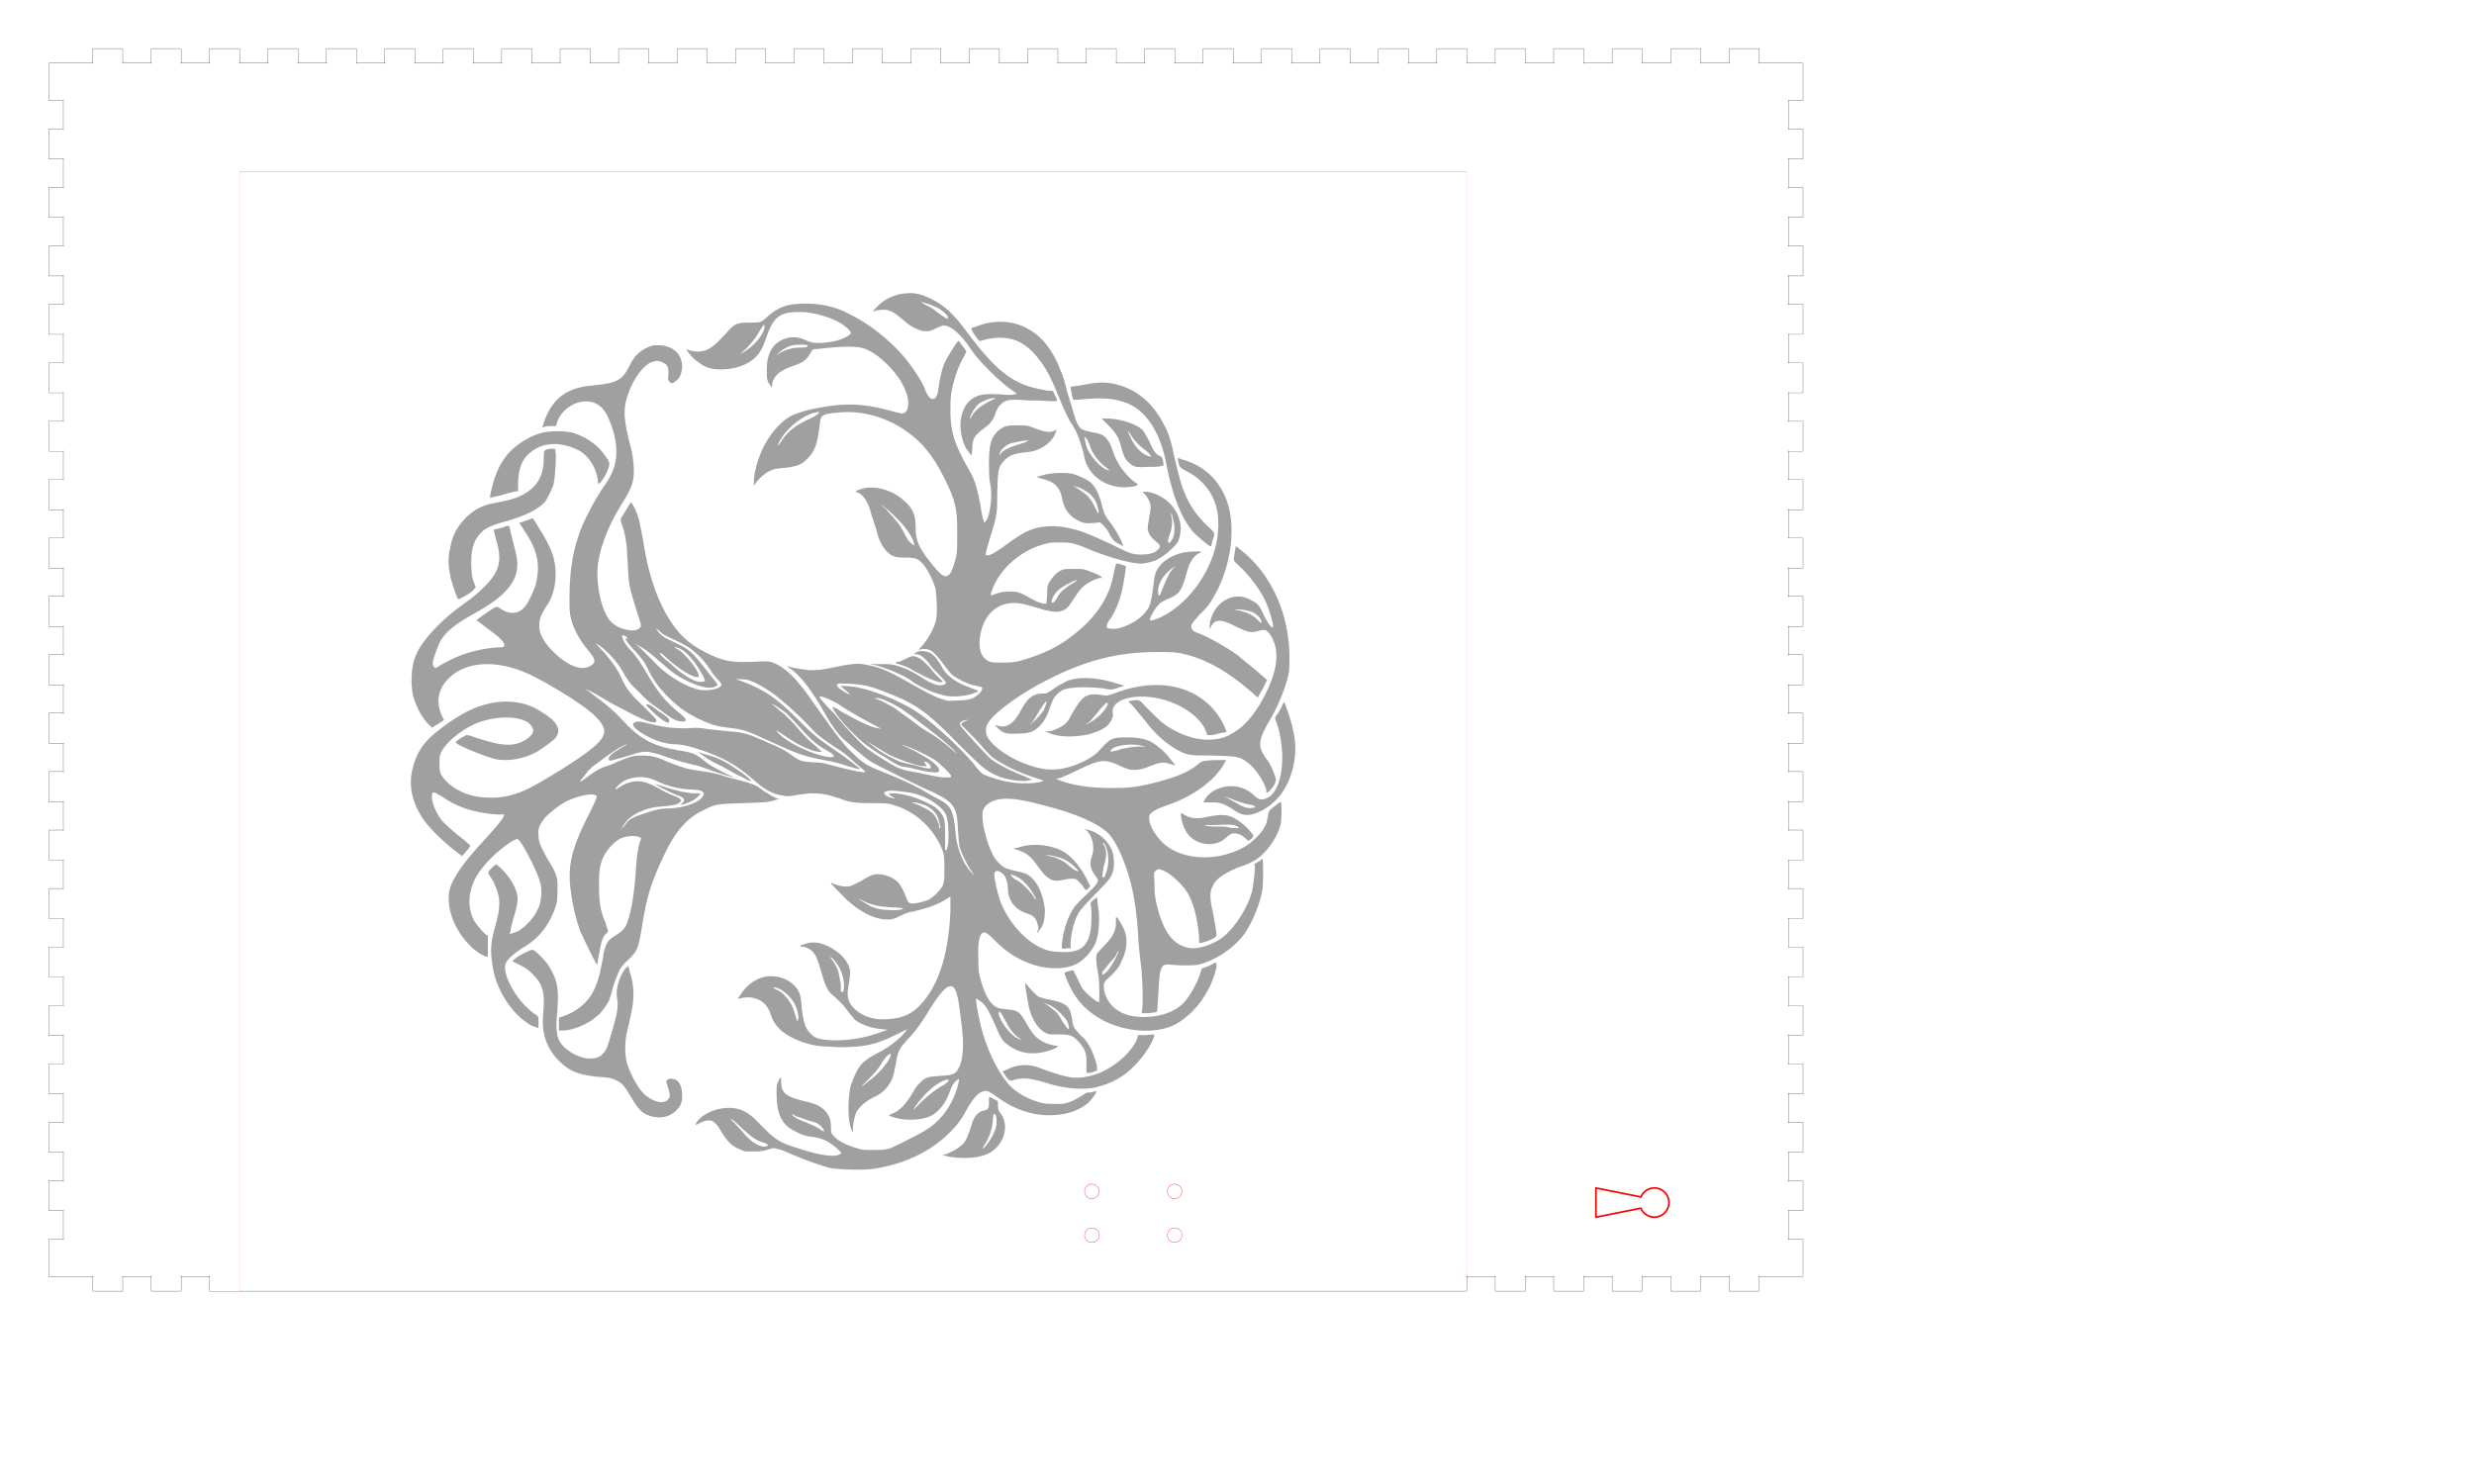 <?xml version="1.0" encoding="UTF-8" standalone="no"?>
<!DOCTYPE svg PUBLIC "-//W3C//DTD SVG 1.1//EN" "http://www.w3.org/Graphics/SVG/1.1/DTD/svg11.dtd">
<svg width="100%" height="100%" viewBox="0 0 6000 3600" version="1.1" xmlns="http://www.w3.org/2000/svg" xmlns:xlink="http://www.w3.org/1999/xlink" xml:space="preserve" xmlns:serif="http://www.serif.com/" style="fill-rule:evenodd;clip-rule:evenodd;stroke-miterlimit:10;">
    <g transform="matrix(2.55134e-16,-4.167,4.167,2.55134e-16,-32.377,4460.43)">
        <path d="M327.543,1057.16L348.805,1057.16M348.805,1057.16C348.961,1057.16 349.09,1057.04 349.09,1056.88M349.09,1056.88L349.09,1048.37C349.09,1048.53 348.965,1048.66 348.805,1048.66M348.805,1048.66L365.813,1048.66C365.656,1048.66 365.527,1048.53 365.527,1048.37M365.527,1048.37L365.527,1056.88C365.527,1057.03 365.652,1057.16 365.813,1057.16M365.813,1057.16L382.82,1057.16M382.82,1057.16C382.977,1057.16 383.105,1057.04 383.105,1056.88M383.105,1056.88L383.105,1048.37C383.105,1048.53 382.98,1048.66 382.82,1048.66M382.82,1048.66L399.828,1048.66C399.672,1048.66 399.543,1048.53 399.543,1048.37M399.543,1048.37L399.543,1056.88C399.543,1057.03 399.668,1057.16 399.828,1057.16M399.828,1057.16L416.836,1057.16M416.836,1057.16C416.992,1057.16 417.121,1057.04 417.121,1056.88M417.121,1056.88L417.121,1048.37C417.121,1048.53 416.996,1048.66 416.836,1048.66M416.836,1048.66L433.844,1048.66C433.688,1048.66 433.559,1048.53 433.559,1048.37M433.559,1048.37L433.559,1056.88C433.559,1057.03 433.684,1057.16 433.844,1057.16M433.844,1057.16L450.852,1057.16M450.852,1057.16C451.008,1057.16 451.137,1057.04 451.137,1056.88M451.137,1056.88L451.137,1048.37C451.137,1048.53 451.012,1048.66 450.852,1048.66M450.852,1048.66L467.859,1048.66C467.703,1048.66 467.574,1048.53 467.574,1048.37M467.574,1048.37L467.574,1056.88C467.574,1057.03 467.699,1057.16 467.859,1057.16M467.859,1057.16L484.867,1057.16M484.867,1057.16C485.023,1057.16 485.152,1057.04 485.152,1056.88M485.152,1056.88L485.152,1048.37C485.152,1048.53 485.027,1048.66 484.867,1048.66M484.867,1048.66L501.875,1048.66C501.719,1048.66 501.59,1048.53 501.59,1048.37M501.59,1048.37L501.59,1056.88C501.59,1057.03 501.715,1057.16 501.875,1057.16M501.875,1057.16L518.883,1057.16M518.883,1057.16C519.039,1057.16 519.168,1057.04 519.168,1056.88M519.168,1056.88L519.168,1048.37C519.168,1048.53 519.043,1048.66 518.883,1048.66M518.883,1048.66L535.891,1048.66C535.734,1048.66 535.605,1048.53 535.605,1048.37M535.605,1048.37L535.605,1056.88C535.605,1057.03 535.73,1057.16 535.891,1057.16M535.891,1057.16L552.898,1057.16M552.898,1057.16C553.055,1057.16 553.184,1057.04 553.184,1056.88M553.184,1056.88L553.184,1048.37C553.184,1048.53 553.059,1048.66 552.898,1048.66M552.898,1048.66L569.906,1048.66C569.75,1048.66 569.621,1048.53 569.621,1048.37M569.621,1048.37L569.621,1056.88C569.621,1057.03 569.746,1057.16 569.906,1057.16M569.906,1057.16L586.914,1057.16M586.914,1057.16C587.07,1057.16 587.199,1057.04 587.199,1056.88M587.199,1056.88L587.199,1048.37C587.199,1048.53 587.074,1048.66 586.914,1048.66M586.914,1048.66L603.922,1048.66C603.766,1048.66 603.637,1048.53 603.637,1048.37M603.637,1048.37L603.637,1056.88C603.637,1057.03 603.762,1057.16 603.922,1057.16M603.922,1057.16L620.93,1057.16M620.93,1057.16C621.086,1057.16 621.215,1057.04 621.215,1056.88M621.215,1056.88L621.215,1048.37C621.215,1048.53 621.09,1048.66 620.93,1048.66M620.93,1048.66L637.938,1048.66C637.781,1048.66 637.652,1048.53 637.652,1048.37M637.652,1048.37L637.652,1056.88C637.652,1057.03 637.777,1057.16 637.938,1057.16M637.938,1057.16L654.945,1057.16M654.945,1057.16C655.102,1057.16 655.23,1057.04 655.23,1056.88M655.23,1056.88L655.23,1048.37C655.23,1048.53 655.105,1048.66 654.945,1048.66M654.945,1048.66L671.953,1048.66C671.797,1048.66 671.668,1048.53 671.668,1048.37M671.668,1048.37L671.668,1056.88C671.668,1057.03 671.793,1057.16 671.953,1057.16M671.953,1057.16L688.961,1057.16M688.961,1057.16C689.117,1057.16 689.246,1057.04 689.246,1056.88M689.246,1056.88L689.246,1048.37C689.246,1048.53 689.121,1048.66 688.961,1048.66M688.961,1048.66L705.969,1048.66C705.813,1048.66 705.684,1048.53 705.684,1048.37M705.684,1048.37L705.684,1056.88C705.684,1057.03 705.809,1057.16 705.969,1057.16M705.969,1057.16L722.977,1057.16M722.977,1057.16C723.133,1057.16 723.262,1057.04 723.262,1056.88M723.262,1056.88L723.262,1048.37C723.262,1048.53 723.137,1048.66 722.977,1048.66M722.977,1048.66L739.984,1048.66C739.828,1048.66 739.699,1048.53 739.699,1048.37M739.699,1048.37L739.699,1056.88C739.699,1057.03 739.824,1057.16 739.984,1057.16M739.984,1057.16L756.992,1057.16M756.992,1057.16C757.148,1057.16 757.277,1057.04 757.277,1056.88M757.277,1056.88L757.277,1048.37C757.277,1048.53 757.152,1048.66 756.992,1048.66M756.992,1048.66L774,1048.66C773.844,1048.66 773.715,1048.53 773.715,1048.37M773.715,1048.37L773.715,1056.88C773.715,1057.03 773.84,1057.16 774,1057.16M774,1057.16L791.008,1057.16M791.008,1057.16C791.164,1057.16 791.293,1057.04 791.293,1056.88M791.293,1056.88L791.293,1048.37C791.293,1048.53 791.168,1048.66 791.008,1048.66M791.008,1048.66L808.016,1048.66C807.859,1048.66 807.73,1048.53 807.73,1048.37M807.73,1048.37L807.73,1056.88C807.73,1057.03 807.855,1057.16 808.016,1057.16M808.016,1057.16L825.023,1057.16M825.023,1057.16C825.18,1057.16 825.309,1057.04 825.309,1056.88M825.309,1056.88L825.309,1048.37C825.309,1048.53 825.184,1048.66 825.023,1048.66M825.023,1048.66L842.031,1048.66C841.875,1048.66 841.746,1048.53 841.746,1048.37M841.746,1048.37L841.746,1056.88C841.746,1057.03 841.871,1057.16 842.031,1057.16M842.031,1057.16L859.039,1057.16M859.039,1057.16C859.195,1057.16 859.324,1057.04 859.324,1056.88M859.324,1056.88L859.324,1048.37C859.324,1048.53 859.199,1048.66 859.039,1048.66M859.039,1048.66L876.047,1048.66C875.891,1048.66 875.762,1048.53 875.762,1048.37M875.762,1048.37L875.762,1056.88C875.762,1057.03 875.887,1057.16 876.047,1057.16M876.047,1057.16L893.055,1057.16M893.055,1057.16C893.211,1057.16 893.34,1057.04 893.34,1056.88M893.34,1056.88L893.34,1048.37C893.34,1048.53 893.215,1048.66 893.055,1048.66M893.055,1048.66L910.063,1048.66C909.906,1048.66 909.777,1048.53 909.777,1048.37M909.777,1048.37L909.777,1056.88C909.777,1057.03 909.902,1057.16 910.063,1057.16M910.063,1057.16L927.07,1057.16M927.07,1057.16C927.227,1057.16 927.355,1057.04 927.355,1056.88M927.355,1056.88L927.355,1048.37C927.355,1048.53 927.23,1048.66 927.07,1048.66M927.07,1048.66L944.078,1048.66C943.922,1048.66 943.793,1048.53 943.793,1048.37M943.793,1048.37L943.793,1056.88C943.793,1057.03 943.918,1057.16 944.078,1057.16M944.078,1057.16L961.086,1057.16M961.086,1057.16C961.242,1057.16 961.371,1057.04 961.371,1056.88M961.371,1056.88L961.371,1048.37C961.371,1048.53 961.246,1048.66 961.086,1048.66M961.086,1048.66L978.094,1048.66C977.938,1048.66 977.809,1048.53 977.809,1048.37M977.809,1048.37L977.809,1056.88C977.809,1057.03 977.934,1057.16 978.094,1057.16M978.094,1057.16L995.102,1057.16M995.102,1057.16C995.258,1057.16 995.387,1057.04 995.387,1056.88M995.387,1056.88L995.387,1048.37C995.387,1048.53 995.262,1048.66 995.102,1048.66M995.102,1048.66L1012.11,1048.66C1011.95,1048.66 1011.82,1048.53 1011.82,1048.37M1011.82,1048.37L1011.82,1056.88C1011.82,1057.03 1011.95,1057.16 1012.11,1057.16M1012.11,1057.16L1033.37,1057.16M1033.37,1057.16C1033.53,1057.16 1033.66,1057.04 1033.66,1056.88M1033.66,1056.88L1033.66,1048.37M1033.66,1048.37L1033.66,1031.36M1033.66,1031.36C1033.66,1031.52 1033.53,1031.65 1033.37,1031.65M1033.37,1031.65L1041.88,1031.65C1042.03,1031.65 1042.16,1031.52 1042.16,1031.36M1042.16,1031.36L1042.16,1014.36C1042.16,1014.2 1042.04,1014.07 1041.88,1014.07M1041.88,1014.07L1033.37,1014.07C1033.53,1014.07 1033.66,1014.2 1033.66,1014.36M1033.66,1014.36L1033.66,997.347M1033.66,997.347C1033.66,997.504 1033.53,997.632 1033.37,997.632M1033.37,997.632L1041.88,997.632C1042.03,997.632 1042.16,997.507 1042.16,997.347M1042.16,997.347L1042.16,980.339C1042.16,980.183 1042.04,980.054 1041.88,980.054M1041.88,980.054L1033.37,980.054C1033.53,980.054 1033.66,980.179 1033.66,980.339M1033.66,980.339L1033.66,963.332M1033.66,963.332C1033.66,963.488 1033.53,963.617 1033.37,963.617M1033.37,963.617L1041.88,963.617C1042.03,963.617 1042.16,963.492 1042.16,963.332M1042.16,963.332L1042.16,946.324C1042.16,946.168 1042.04,946.039 1041.88,946.039M1041.88,946.039L1033.37,946.039C1033.53,946.039 1033.66,946.164 1033.66,946.324M1033.66,946.324L1033.66,929.316M1033.66,929.316C1033.66,929.472 1033.53,929.601 1033.37,929.601M1033.37,929.601L1041.88,929.601C1042.03,929.601 1042.16,929.476 1042.16,929.316M1042.16,929.316L1042.16,912.308C1042.16,912.152 1042.04,912.023 1041.88,912.023M1041.88,912.023L1033.37,912.023C1033.53,912.023 1033.66,912.148 1033.66,912.308M1033.66,912.308L1033.66,895.3M1033.66,895.3C1033.66,895.457 1033.53,895.586 1033.37,895.586M1033.37,895.586L1041.88,895.586C1042.03,895.586 1042.16,895.461 1042.16,895.3M1042.16,895.3L1042.16,878.293C1042.16,878.136 1042.04,878.007 1041.88,878.007M1041.88,878.007L1033.37,878.007C1033.53,878.007 1033.66,878.132 1033.66,878.293M1033.66,878.293L1033.66,861.285M1033.66,861.285C1033.66,861.441 1033.53,861.57 1033.37,861.57M1033.37,861.57L1041.88,861.57C1042.03,861.57 1042.16,861.445 1042.16,861.285M1042.16,861.285L1042.16,844.277C1042.16,844.121 1042.04,843.992 1041.88,843.992M1041.88,843.992L1033.37,843.992C1033.53,843.992 1033.66,844.117 1033.66,844.277M1033.66,844.277L1033.66,827.269M1033.66,827.269C1033.66,827.425 1033.53,827.554 1033.37,827.554M1033.37,827.554L1041.88,827.554C1042.03,827.554 1042.16,827.429 1042.16,827.269M1042.16,827.269L1042.16,810.261C1042.16,810.105 1042.04,809.976 1041.88,809.976M1041.88,809.976L1033.37,809.976C1033.53,809.976 1033.66,810.101 1033.66,810.261M1033.66,810.261L1033.66,793.254M1033.66,793.254C1033.66,793.41 1033.53,793.539 1033.37,793.539M1033.37,793.539L1041.88,793.539C1042.03,793.539 1042.16,793.414 1042.16,793.254M1042.16,793.254L1042.16,776.246C1042.16,776.089 1042.04,775.961 1041.88,775.961M1041.88,775.961L1033.37,775.961C1033.53,775.961 1033.66,776.086 1033.66,776.246M1033.66,776.246L1033.66,759.238M1033.66,759.238C1033.66,759.394 1033.53,759.523 1033.37,759.523M1033.37,759.523L1041.88,759.523C1042.03,759.523 1042.16,759.398 1042.16,759.238M1042.16,759.238L1042.16,742.23C1042.16,742.074 1042.04,741.945 1041.88,741.945M1041.88,741.945L1033.37,741.945C1033.53,741.945 1033.66,742.07 1033.66,742.23M1033.66,742.23L1033.66,725.222M1033.66,725.222C1033.66,725.379 1033.53,725.507 1033.37,725.507M1033.37,725.507L1041.88,725.507C1042.03,725.507 1042.16,725.382 1042.16,725.222M1042.16,725.222L1042.16,708.214C1042.16,708.058 1042.04,707.929 1041.88,707.929M1041.88,707.929L1033.37,707.929C1033.53,707.929 1033.66,708.054 1033.66,708.214M1033.66,708.214L1033.66,691.207M1033.66,691.207C1033.66,691.363 1033.53,691.492 1033.37,691.492M1033.37,691.492L1041.88,691.492C1042.03,691.492 1042.16,691.367 1042.16,691.207M1042.16,691.207L1042.16,674.199C1042.16,674.043 1042.04,673.914 1041.88,673.914M1041.88,673.914L1033.37,673.914C1033.53,673.914 1033.66,674.039 1033.66,674.199M1033.66,674.199L1033.66,657.191M1033.66,657.191C1033.66,657.347 1033.53,657.476 1033.37,657.476M1033.37,657.476L1041.88,657.476C1042.03,657.476 1042.16,657.351 1042.16,657.191M1042.16,657.191L1042.16,640.183C1042.16,640.027 1042.04,639.898 1041.88,639.898M1041.88,639.898L1033.37,639.898C1033.53,639.898 1033.66,640.023 1033.66,640.183M1033.66,640.183L1033.66,623.175M1033.66,623.175C1033.66,623.332 1033.53,623.461 1033.37,623.461M1033.37,623.461L1041.88,623.461C1042.03,623.461 1042.16,623.336 1042.16,623.175M1042.16,623.175L1042.16,606.168C1042.16,606.011 1042.04,605.882 1041.88,605.882M1041.88,605.882L1033.37,605.882C1033.53,605.882 1033.66,606.007 1033.66,606.168M1033.66,606.168L1033.66,589.16M1033.66,589.16C1033.66,589.316 1033.53,589.445 1033.37,589.445M1033.37,589.445L1041.88,589.445C1042.03,589.445 1042.16,589.32 1042.16,589.16M1042.16,589.16L1042.16,572.152C1042.16,571.996 1042.04,571.867 1041.88,571.867M1041.88,571.867L1033.37,571.867C1033.53,571.867 1033.66,571.992 1033.66,572.152M1033.66,572.152L1033.66,555.144M1033.66,555.144C1033.66,555.3 1033.53,555.429 1033.37,555.429M1033.37,555.429L1041.88,555.429C1042.03,555.429 1042.16,555.304 1042.16,555.144M1042.16,555.144L1042.16,538.136C1042.16,537.98 1042.04,537.851 1041.88,537.851M1041.88,537.851L1033.37,537.851C1033.53,537.851 1033.66,537.976 1033.66,538.136M1033.66,538.136L1033.66,521.129M1033.66,521.129C1033.66,521.285 1033.53,521.414 1033.37,521.414M1033.37,521.414L1041.88,521.414C1042.03,521.414 1042.16,521.289 1042.16,521.129M1042.16,521.129L1042.16,504.121C1042.16,503.964 1042.04,503.836 1041.88,503.836M1041.88,503.836L1033.37,503.836C1033.53,503.836 1033.66,503.961 1033.66,504.121M1033.66,504.121L1033.66,487.113M1033.66,487.113C1033.66,487.269 1033.53,487.398 1033.37,487.398M1033.37,487.398L1041.88,487.398C1042.03,487.398 1042.16,487.273 1042.16,487.113M1042.16,487.113L1042.16,470.105C1042.16,469.949 1042.04,469.82 1041.88,469.82M1041.88,469.82L1033.37,469.82C1033.53,469.82 1033.66,469.945 1033.66,470.105M1033.66,470.105L1033.66,453.097M1033.66,453.097C1033.66,453.254 1033.53,453.382 1033.37,453.382M1033.37,453.382L1041.88,453.382C1042.03,453.382 1042.16,453.257 1042.16,453.097M1042.16,453.097L1042.16,436.089C1042.16,435.933 1042.04,435.804 1041.88,435.804M1041.88,435.804L1033.37,435.804C1033.53,435.804 1033.66,435.929 1033.66,436.089M1033.66,436.089L1033.66,419.082M1033.66,419.082C1033.66,419.238 1033.53,419.367 1033.37,419.367M1033.37,419.367L1041.88,419.367C1042.03,419.367 1042.16,419.242 1042.16,419.082M1042.16,419.082L1042.16,402.074C1042.16,401.918 1042.04,401.789 1041.88,401.789M1041.88,401.789L1033.37,401.789C1033.53,401.789 1033.66,401.914 1033.66,402.074M1033.66,402.074L1033.66,385.066M1033.66,385.066C1033.66,385.222 1033.53,385.351 1033.37,385.351M1033.37,385.351L1041.88,385.351C1042.03,385.351 1042.16,385.226 1042.16,385.066M1042.16,385.066L1042.16,368.058C1042.16,367.902 1042.04,367.773 1041.88,367.773M1041.88,367.773L1033.37,367.773C1033.53,367.773 1033.66,367.898 1033.66,368.058M1033.66,368.058L1033.66,351.05M1033.66,351.05C1033.66,351.207 1033.53,351.336 1033.37,351.336M1033.37,351.336L1041.88,351.336C1042.03,351.336 1042.16,351.211 1042.16,351.05M1042.16,351.05L1042.16,334.043C1042.16,333.886 1042.04,333.757 1041.88,333.757M1041.88,333.757L1033.37,333.757C1033.53,333.757 1033.66,333.882 1033.66,334.043M1033.66,334.043L1033.66,317.035M1033.66,317.035C1033.66,317.191 1033.53,317.32 1033.37,317.32M1033.37,317.32L1041.88,317.32C1042.03,317.32 1042.16,317.195 1042.16,317.035M1042.16,317.035L1042.16,300.027C1042.16,299.871 1042.04,299.742 1041.88,299.742M1041.88,299.742L1033.37,299.742C1033.53,299.742 1033.66,299.867 1033.66,300.027M1033.66,300.027L1033.66,283.019M1033.66,283.019C1033.66,283.175 1033.53,283.304 1033.37,283.304M1033.37,283.304L1041.88,283.304C1042.03,283.304 1042.16,283.179 1042.16,283.019M1042.16,283.019L1042.16,266.011C1042.16,265.855 1042.04,265.726 1041.88,265.726M1041.88,265.726L1033.37,265.726C1033.53,265.726 1033.66,265.851 1033.66,266.011M1033.66,266.011L1033.66,249.004M1033.66,249.004C1033.66,249.16 1033.53,249.289 1033.37,249.289M1033.37,249.289L1041.88,249.289C1042.03,249.289 1042.16,249.164 1042.16,249.004M1042.16,249.004L1042.16,231.996C1042.16,231.839 1042.04,231.711 1041.88,231.711M1041.88,231.711L1033.37,231.711C1033.53,231.711 1033.66,231.836 1033.66,231.996M1033.66,231.996L1033.66,214.988M1033.66,214.988C1033.66,215.144 1033.53,215.273 1033.37,215.273M1033.37,215.273L1041.88,215.273C1042.03,215.273 1042.16,215.148 1042.16,214.988M1042.16,214.988L1042.16,197.98C1042.16,197.824 1042.04,197.695 1041.88,197.695M1041.88,197.695L1033.37,197.695C1033.53,197.695 1033.66,197.82 1033.66,197.98M1033.66,197.98L1033.66,180.972M1033.66,180.972C1033.66,181.129 1033.53,181.257 1033.37,181.257M1033.37,181.257L1041.88,181.257C1042.03,181.257 1042.16,181.132 1042.16,180.972M1042.16,180.972L1042.16,163.964C1042.16,163.808 1042.04,163.679 1041.88,163.679M1041.88,163.679L1033.37,163.679C1033.53,163.679 1033.66,163.804 1033.66,163.964M1033.66,163.964L1033.66,146.957M1033.66,146.957C1033.66,147.113 1033.53,147.242 1033.37,147.242M1033.37,147.242L1041.88,147.242C1042.03,147.242 1042.16,147.117 1042.16,146.957M1042.16,146.957L1042.16,129.949C1042.16,129.793 1042.04,129.664 1041.88,129.664M1041.88,129.664L1033.37,129.664C1033.53,129.664 1033.66,129.789 1033.66,129.949M1033.66,129.949L1033.66,112.941M1033.66,112.941C1033.66,113.097 1033.53,113.226 1033.37,113.226M1033.37,113.226L1041.88,113.226C1042.03,113.226 1042.16,113.101 1042.16,112.941M1042.16,112.941L1042.16,95.933C1042.16,95.777 1042.04,95.648 1041.88,95.648M1041.88,95.648L1033.37,95.648C1033.53,95.648 1033.66,95.773 1033.66,95.933M1033.66,95.933L1033.66,78.927M1033.66,78.927C1033.66,79.077 1033.53,79.207 1033.37,79.207M1033.37,79.207L1041.88,79.207C1042.03,79.207 1042.16,79.087 1042.16,78.927M1042.16,78.927L1042.16,61.917C1042.16,61.757 1042.04,61.637 1041.88,61.637M1041.88,61.637L1033.37,61.637C1033.53,61.637 1033.66,61.757 1033.66,61.917M1033.66,61.917L1033.66,44.907M1033.66,44.907L1033.66,36.407C1033.66,36.247 1033.53,36.117 1033.37,36.117M1033.37,36.117L1012.11,36.117M1012.11,36.117C1011.95,36.117 1011.82,36.247 1011.82,36.407M1011.82,36.407L1011.82,44.907C1011.82,44.757 1011.95,44.627 1012.11,44.627M1012.11,44.627L995.102,44.627C995.258,44.627 995.387,44.747 995.387,44.907M995.387,44.907L995.387,36.407C995.387,36.247 995.262,36.117 995.102,36.117M995.102,36.117L978.094,36.117M978.094,36.117C977.938,36.117 977.809,36.247 977.809,36.407M977.809,36.407L977.809,44.907C977.809,44.757 977.934,44.627 978.094,44.627M978.094,44.627L961.086,44.627C961.242,44.627 961.371,44.747 961.371,44.907M961.371,44.907L961.371,36.407C961.371,36.247 961.246,36.117 961.086,36.117M961.086,36.117L944.078,36.117M944.078,36.117C943.922,36.117 943.793,36.247 943.793,36.407M943.793,36.407L943.793,44.907C943.793,44.757 943.918,44.627 944.078,44.627M944.078,44.627L927.07,44.627C927.227,44.627 927.355,44.747 927.355,44.907M927.355,44.907L927.355,36.407C927.355,36.247 927.23,36.117 927.07,36.117M927.07,36.117L910.063,36.117M910.063,36.117C909.906,36.117 909.777,36.247 909.777,36.407M909.777,36.407L909.777,44.907C909.777,44.757 909.902,44.627 910.063,44.627M910.063,44.627L893.055,44.627C893.211,44.627 893.34,44.747 893.34,44.907M893.34,44.907L893.34,36.407C893.34,36.247 893.215,36.117 893.055,36.117M893.055,36.117L876.047,36.117M876.047,36.117C875.891,36.117 875.762,36.247 875.762,36.407M875.762,36.407L875.762,44.907C875.762,44.757 875.887,44.627 876.047,44.627M876.047,44.627L859.039,44.627C859.195,44.627 859.324,44.747 859.324,44.907M859.324,44.907L859.324,36.407C859.324,36.247 859.199,36.117 859.039,36.117M859.039,36.117L842.031,36.117M842.031,36.117C841.875,36.117 841.746,36.247 841.746,36.407M841.746,36.407L841.746,44.907C841.746,44.757 841.871,44.627 842.031,44.627M842.031,44.627L825.023,44.627C825.18,44.627 825.309,44.747 825.309,44.907M825.309,44.907L825.309,36.407C825.309,36.247 825.184,36.117 825.023,36.117M825.023,36.117L808.016,36.117M808.016,36.117C807.859,36.117 807.73,36.247 807.73,36.407M807.73,36.407L807.73,44.907C807.73,44.757 807.855,44.627 808.016,44.627M808.016,44.627L791.008,44.627C791.164,44.627 791.293,44.747 791.293,44.907M791.293,44.907L791.293,36.407C791.293,36.247 791.168,36.117 791.008,36.117M791.008,36.117L774,36.117M774,36.117C773.844,36.117 773.715,36.247 773.715,36.407M773.715,36.407L773.715,44.907C773.715,44.757 773.84,44.627 774,44.627M774,44.627L756.992,44.627C757.148,44.627 757.277,44.747 757.277,44.907M757.277,44.907L757.277,36.407C757.277,36.247 757.152,36.117 756.992,36.117M756.992,36.117L739.984,36.117M739.984,36.117C739.828,36.117 739.699,36.247 739.699,36.407M739.699,36.407L739.699,44.907C739.699,44.757 739.824,44.627 739.984,44.627M739.984,44.627L722.977,44.627C723.133,44.627 723.262,44.747 723.262,44.907M723.262,44.907L723.262,36.407C723.262,36.247 723.137,36.117 722.977,36.117M722.977,36.117L705.969,36.117M705.969,36.117C705.813,36.117 705.684,36.247 705.684,36.407M705.684,36.407L705.684,44.907C705.684,44.757 705.809,44.627 705.969,44.627M705.969,44.627L688.961,44.627C689.117,44.627 689.246,44.747 689.246,44.907M689.246,44.907L689.246,36.407C689.246,36.247 689.121,36.117 688.961,36.117M688.961,36.117L671.953,36.117M671.953,36.117C671.797,36.117 671.668,36.247 671.668,36.407M671.668,36.407L671.668,44.907C671.668,44.757 671.793,44.627 671.953,44.627M671.953,44.627L654.945,44.627C655.102,44.627 655.23,44.747 655.23,44.907M655.23,44.907L655.23,36.407C655.23,36.247 655.105,36.117 654.945,36.117M654.945,36.117L637.938,36.117M637.938,36.117C637.781,36.117 637.652,36.247 637.652,36.407M637.652,36.407L637.652,44.907C637.652,44.757 637.777,44.627 637.938,44.627M637.938,44.627L620.93,44.627C621.086,44.627 621.215,44.747 621.215,44.907M621.215,44.907L621.215,36.407C621.215,36.247 621.09,36.117 620.93,36.117M620.93,36.117L603.922,36.117M603.922,36.117C603.766,36.117 603.637,36.247 603.637,36.407M603.637,36.407L603.637,44.907C603.637,44.757 603.762,44.627 603.922,44.627M603.922,44.627L586.914,44.627C587.07,44.627 587.199,44.747 587.199,44.907M587.199,44.907L587.199,36.407C587.199,36.247 587.074,36.117 586.914,36.117M586.914,36.117L569.906,36.117M569.906,36.117C569.75,36.117 569.621,36.247 569.621,36.407M569.621,36.407L569.621,44.907C569.621,44.757 569.746,44.627 569.906,44.627M569.906,44.627L552.898,44.627C553.055,44.627 553.184,44.747 553.184,44.907M553.184,44.907L553.184,36.407C553.184,36.247 553.059,36.117 552.898,36.117M552.898,36.117L535.891,36.117M535.891,36.117C535.734,36.117 535.605,36.247 535.605,36.407M535.605,36.407L535.605,44.907C535.605,44.757 535.73,44.627 535.891,44.627M535.891,44.627L518.883,44.627C519.039,44.627 519.168,44.747 519.168,44.907M519.168,44.907L519.168,36.407C519.168,36.247 519.043,36.117 518.883,36.117M518.883,36.117L501.875,36.117M501.875,36.117C501.719,36.117 501.59,36.247 501.59,36.407M501.59,36.407L501.59,44.907C501.59,44.757 501.715,44.627 501.875,44.627M501.875,44.627L484.867,44.627C485.023,44.627 485.152,44.747 485.152,44.907M485.152,44.907L485.152,36.407C485.152,36.247 485.027,36.117 484.867,36.117M484.867,36.117L467.859,36.117M467.859,36.117C467.703,36.117 467.574,36.247 467.574,36.407M467.574,36.407L467.574,44.907C467.574,44.757 467.699,44.627 467.859,44.627M467.859,44.627L450.852,44.627C451.008,44.627 451.137,44.747 451.137,44.907M451.137,44.907L451.137,36.407C451.137,36.247 451.012,36.117 450.852,36.117M450.852,36.117L433.844,36.117M433.844,36.117C433.688,36.117 433.559,36.247 433.559,36.407M433.559,36.407L433.559,44.907C433.559,44.757 433.684,44.627 433.844,44.627M433.844,44.627L416.836,44.627C416.992,44.627 417.121,44.747 417.121,44.907M417.121,44.907L417.121,36.407C417.121,36.247 416.996,36.117 416.836,36.117M416.836,36.117L399.828,36.117M399.828,36.117C399.672,36.117 399.543,36.247 399.543,36.407M399.543,36.407L399.543,44.907C399.543,44.757 399.668,44.627 399.828,44.627M399.828,44.627L382.82,44.627C382.977,44.627 383.105,44.747 383.105,44.907M383.105,44.907L383.105,36.407C383.105,36.247 382.98,36.117 382.82,36.117M382.82,36.117L365.813,36.117M365.813,36.117C365.656,36.117 365.527,36.247 365.527,36.407M365.527,36.407L365.527,44.907C365.527,44.757 365.652,44.627 365.813,44.627M365.813,44.627L348.805,44.627C348.961,44.627 349.09,44.747 349.09,44.907M349.09,44.907L349.09,36.407C349.09,36.247 348.965,36.117 348.805,36.117M348.805,36.117L327.543,36.117M327.543,36.117C327.387,36.117 327.258,36.247 327.258,36.407M327.258,36.407L327.258,44.907M327.258,44.907L327.258,61.917M327.258,61.917C327.258,61.757 327.383,61.637 327.543,61.637M327.543,61.637L319.039,61.637C318.883,61.637 318.754,61.757 318.754,61.917M318.754,61.917L318.754,78.927C318.754,79.077 318.879,79.207 319.039,79.207M319.039,79.207L327.543,79.207C327.387,79.207 327.258,79.087 327.258,78.927M327.258,78.927L327.258,95.933M327.258,95.933C327.258,95.777 327.383,95.648 327.543,95.648M327.543,95.648L319.039,95.648C318.883,95.648 318.754,95.773 318.754,95.933M318.754,95.933L318.754,112.941C318.754,113.097 318.879,113.226 319.039,113.226M319.039,113.226L327.543,113.226C327.387,113.226 327.258,113.101 327.258,112.941M327.258,112.941L327.258,129.949M327.258,129.949C327.258,129.793 327.383,129.664 327.543,129.664M327.543,129.664L318.754,129.661M318.754,147.242L318.754,861.285C318.754,861.441 318.879,861.57 319.039,861.57M319.039,861.57L327.543,861.57C327.387,861.57 327.258,861.445 327.258,861.285M327.258,861.285L327.258,878.293M327.258,878.293C327.258,878.136 327.383,878.007 327.543,878.007M327.543,878.007L319.039,878.007C318.883,878.007 318.754,878.132 318.754,878.293M318.754,878.293L318.754,895.3C318.754,895.457 318.879,895.586 319.039,895.586M319.039,895.586L327.543,895.586C327.387,895.586 327.258,895.461 327.258,895.3M327.258,895.3L327.258,912.308M327.258,912.308C327.258,912.152 327.383,912.023 327.543,912.023M327.543,912.023L319.039,912.023C318.883,912.023 318.754,912.148 318.754,912.308M318.754,912.308L318.754,929.316C318.754,929.472 318.879,929.601 319.039,929.601M319.039,929.601L327.543,929.601C327.387,929.601 327.258,929.476 327.258,929.316M327.258,929.316L327.258,946.324M327.258,946.324C327.258,946.168 327.383,946.039 327.543,946.039M327.543,946.039L319.039,946.039C318.883,946.039 318.754,946.164 318.754,946.324M318.754,946.324L318.754,963.332C318.754,963.488 318.879,963.617 319.039,963.617M319.039,963.617L327.543,963.617C327.387,963.617 327.258,963.492 327.258,963.332M327.258,963.332L327.258,980.339M327.258,980.339C327.258,980.183 327.383,980.054 327.543,980.054M327.543,980.054L319.039,980.054C318.883,980.054 318.754,980.179 318.754,980.339M318.754,980.339L318.754,997.347C318.754,997.504 318.879,997.632 319.039,997.632M319.039,997.632L327.543,997.632C327.387,997.632 327.258,997.507 327.258,997.347M327.258,997.347L327.258,1014.36M327.258,1014.36C327.258,1014.2 327.383,1014.07 327.543,1014.07M327.543,1014.07L319.039,1014.07C318.883,1014.07 318.754,1014.2 318.754,1014.36M318.754,1014.36L318.754,1031.36C318.754,1031.52 318.879,1031.65 319.039,1031.65M319.039,1031.65L327.543,1031.65C327.387,1031.65 327.258,1031.52 327.258,1031.36M327.258,1031.36L327.258,1048.37M327.258,1048.37L327.258,1056.88C327.258,1057.03 327.383,1057.16 327.543,1057.16" style="fill:none;stroke:black;stroke-width:0.14px;"/>
    </g>
    <g transform="matrix(0.987,0,0,2.58,153.284,-4458.98)">
        <path d="M3448.82,1889.76L3448.82,2929.13" style="fill:none;stroke:rgb(255,0,0);stroke-width:0.21px;stroke-linecap:round;stroke-linejoin:round;stroke-miterlimit:1.5;"/>
    </g>
    <g transform="matrix(1,0,0,2.614,-2867.72,-4523.4)">
        <path d="M6424.84,1889.76L3448.82,1889.76L3448.82,2929.13" style="fill:none;stroke:rgb(255,0,0);stroke-width:0.21px;stroke-linecap:round;stroke-linejoin:round;stroke-miterlimit:1.5;"/>
    </g>
    <g transform="matrix(1.83697e-17,0.3,-0.3,1.83697e-17,4118.5,2740.16)">
        <path d="M545.121,463.373C502.456,445.559 472.441,403.422 472.441,354.331C472.441,289.144 525.364,236.22 590.551,236.22C655.738,236.22 708.661,289.144 708.661,354.331C708.661,403.422 678.646,445.559 635.982,463.373L708.661,826.772L472.441,826.772L545.121,463.373Z" style="fill:none;stroke:rgb(255,0,0);stroke-width:13.89px;stroke-linecap:round;stroke-linejoin:round;stroke-miterlimit:1.5;"/>
    </g>
    <g transform="matrix(1.034,0,0,1.034,129.391,-115.341)">
        <path d="M366.142,3141.73L437.008,3141.73" style="fill:none;stroke:black;stroke-width:0.4px;stroke-linecap:round;stroke-linejoin:round;stroke-miterlimit:1.5;"/>
    </g>
    <g transform="matrix(1.12215e-16,1.833,-1.833,1.12215e-16,3168.31,674.379)">
        <g id="Lid-Artwork-3" serif:id="Lid Artwork 3">
            <path d="M651,1183C629,1178 615,1169 600,1150C583,1129 569,1105 565,1088C557,1062 560,1034 573,1014C586,992 597,985 608,993C612,996 620,1007 627,1018C636,1034 640,1055 637,1072C634,1085 619,1123 615,1125L614,1126L612,1123C610,1121 608,1118 607,1115C604,1111 604,1111 609,1097C617,1072 619,1059 617,1048C615,1036 606,1023 599,1023C595,1023 589,1027 586,1034C580,1047 580,1070 587,1092C594,1113 612,1137 628,1145C633,1147 634,1147 643,1147C650,1147 652,1147 657,1145C669,1138 680,1123 685,1104C688,1092 689,1073 686,1059C682,1041 678,1031 658,998C627,947 612,929 600,929C590,929 576,942 560,967C552,978 535,1007 529,1019C505,1064 505,1109 529,1134C543,1149 561,1152 579,1144L585,1141L589,1147C591,1150 593,1154 594,1155L595,1157L591,1161C587,1166 576,1173 569,1176C555,1182 551,1183 536,1184C516,1184 504,1182 489,1173C471,1162 447,1138 430,1113C425,1106 417,1096 412,1091C389,1067 375,1063 343,1073C339,1074 335,1075 334,1075L333,1075L331,1066C329,1061 328,1057 328,1056L328,1055L331,1054C332,1054 340,1052 348,1050C367,1045 372,1044 379,1044C403,1044 422,1061 444,1101C459,1128 470,1141 483,1147C492,1151 506,1156 510,1156C513,1156 516,1154 516,1152C516,1151 514,1148 512,1145C498,1121 491,1097 489,1072C489,1061 488,1060 483,1062C478,1065 472,1072 462,1086C457,1092 453,1098 453,1098C452,1098 439,1079 436,1074C435,1071 435,1071 437,1067C446,1055 445,1042 435,1034C429,1029 418,1024 407,1020C380,1013 360,1017 334,1035C329,1038 325,1041 325,1041L324,1041L321,1032L318,1024C318,1023 323,1020 330,1016C342,1008 357,1000 367,997C389,990 418,993 435,1006C446,1013 452,1015 460,1015C470,1015 479,1011 492,999C515,977 522,956 511,944C507,940 503,942 493,950C480,961 466,969 451,973C442,975 440,975 422,975C380,975 345,968 311,950C299,944 292,940 278,931C260,918 247,913 230,913C215,913 199,917 182,925C166,933 160,947 165,964C169,978 181,989 193,992L196,993L196,999C196,1002 196,1006 197,1008L198,1011L195,1010C190,1009 178,1004 172,1000C153,988 144,970 142,942C139,912 135,905 117,896C104,890 97,883 92,872C89,866 89,864 89,858C89,838 101,825 119,826C127,827 133,829 136,834C140,838 140,840 137,843C134,845 134,845 127,844C118,844 115,845 112,851C109,857 109,861 112,868C119,881 139,894 162,900C170,902 173,902 183,902C194,901 199,900 216,896C234,891 238,891 250,890C269,889 277,892 301,907C330,925 362,937 387,938C413,939 444,931 455,920C463,913 468,896 466,887C465,885 464,882 462,881C460,880 459,880 444,885C435,888 421,892 414,894C400,897 398,897 377,898C351,899 340,901 328,905C323,907 319,908 319,907C318,907 313,904 307,900L297,894L298,893C299,891 312,885 320,883C324,882 335,880 345,878C386,872 418,862 445,847C471,832 484,818 496,794C507,772 509,762 508,733C507,714 507,712 509,706C515,690 529,675 561,653C612,617 619,611 630,599C642,587 646,580 653,562C660,544 670,522 676,511C679,506 685,496 688,490C698,470 703,467 736,464C748,463 761,459 769,455C776,452 786,445 789,441L792,439L790,440C789,440 787,442 784,444C778,448 766,454 756,458C749,460 745,460 730,461C711,462 707,463 700,467C693,471 688,479 681,493C672,514 643,572 639,578C635,584 617,605 609,614C602,621 592,628 580,635C549,652 526,669 517,683L514,687L514,686C514,686 515,682 516,678C517,673 518,666 519,658C519,646 519,644 516,629C511,605 509,593 512,582C515,563 522,549 541,516C551,498 555,490 557,483C560,474 560,474 559,461C559,453 558,446 557,444C555,437 547,429 544,429L542,429L541,431C541,432 540,436 539,440C538,447 530,463 525,469C523,471 518,475 514,478C502,487 496,492 493,497C491,501 491,502 491,507L492,513L484,506C475,499 464,493 453,490C444,488 421,489 410,491C400,494 386,501 379,507C371,514 370,517 370,532C370,543 369,544 367,549C361,558 351,565 333,569C328,571 320,573 315,575C298,579 288,585 284,593L283,597L281,594C280,592 279,588 278,584C275,567 282,545 296,531C306,520 314,517 331,517C347,517 356,513 373,500C395,483 398,478 392,472C388,469 380,466 367,463C360,462 352,462 337,462C305,462 295,464 265,479C245,489 232,498 220,509C190,538 174,580 178,619C180,641 181,643 195,644C219,647 229,650 239,660C247,668 249,673 251,688C252,702 253,706 257,713C259,717 267,726 272,729L275,731L269,731C258,731 240,726 225,719C207,710 193,698 185,686C180,679 175,663 172,646C165,612 166,586 175,553C177,546 179,538 179,537C182,527 165,523 148,531C137,535 125,544 115,554C103,566 97,575 93,586C90,597 90,613 94,647C94,653 94,653 99,656C108,661 112,666 116,678C118,683 120,690 122,692C126,701 135,707 142,707L144,707L144,708C144,708 141,710 138,712C133,714 132,714 122,714C102,714 89,708 82,694C77,683 77,673 83,661C86,653 86,653 86,641C85,629 83,618 78,609C74,601 72,601 66,608C57,617 49,638 46,657C45,662 45,670 45,676C46,698 53,706 80,715C94,720 99,723 105,729C115,739 121,756 121,775C121,789 118,797 108,809C105,813 96,820 95,820L94,820L95,818C97,814 98,806 97,800C95,789 89,782 69,764C60,756 59,752 59,735C59,722 59,722 52,714C40,701 35,690 34,670C33,646 37,625 47,606C60,579 82,551 106,531C118,521 135,510 144,506C153,503 159,499 160,496C161,491 157,488 147,487C132,485 120,482 113,479C106,476 85,463 84,461L83,460L90,455C93,452 97,450 98,450C98,450 101,452 104,453C115,460 135,467 153,470C162,471 168,471 180,471C205,470 217,466 244,452C253,447 263,441 267,440C276,436 295,432 309,430C314,429 320,428 321,427L323,427L323,426C323,422 307,418 292,417C283,417 278,417 269,419C261,420 252,420 243,420C216,420 205,415 197,400C195,394 195,393 195,382C195,370 195,369 199,359C204,346 205,339 202,333L200,330L202,331C211,333 220,341 225,351C229,359 230,362 231,375C233,389 236,395 242,400C250,408 254,408 283,409C311,409 313,409 342,418C352,421 362,424 364,424L367,424L367,421C367,418 362,409 350,393C344,385 338,375 336,371C327,352 326,331 333,306C336,294 341,283 352,259C365,233 366,230 366,219C366,208 364,201 360,197C356,192 353,193 348,200C343,206 337,210 331,210C329,210 323,209 317,208C312,207 305,206 303,206C298,206 292,209 287,213L283,217L283,210C284,205 285,201 288,195C300,171 327,160 349,170C356,174 369,189 374,200C376,206 378,214 378,219C378,231 371,257 361,283C350,308 350,312 350,327C350,335 350,340 352,346C359,374 380,400 404,412C409,415 419,418 420,418C420,417 419,413 417,408C415,401 415,397 415,390C415,382 416,381 419,374C429,356 430,353 431,348L431,344L420,343C411,343 409,343 404,341C397,337 391,332 387,325C385,320 385,319 385,308C385,298 385,295 387,290C390,282 394,271 396,271L397,270L397,274C399,281 404,291 410,297C413,300 420,305 425,308C436,315 439,318 441,325C443,332 441,342 436,358C429,380 429,389 432,400C437,417 453,429 476,432C492,434 502,430 507,421C509,416 509,415 509,403C509,393 509,389 507,380C498,348 488,327 469,304C447,277 421,260 391,255C387,254 381,253 380,252L378,252L378,250C378,248 379,245 380,243L381,239L383,239C387,239 405,242 414,244C430,248 439,252 449,258C454,262 458,264 460,264L463,264L464,260C467,248 455,222 441,212C435,207 427,205 411,203C402,202 394,201 392,200C375,195 362,173 362,149L362,140L364,140L364,141C364,144 371,151 376,153C378,155 386,157 392,159C414,165 419,168 425,184C428,190 429,193 433,196C438,201 446,205 451,207L453,207L453,204C452,198 446,186 441,179C421,149 383,124 345,118C331,116 314,116 304,119C283,124 265,139 255,160C251,167 251,168 241,170L238,170L240,165C247,139 263,120 286,109C322,91 383,98 426,125C430,127 439,134 445,141C452,147 458,152 459,152C463,153 467,151 469,146C474,131 489,105 500,90C504,86 512,75 519,67L532,52L538,55C541,56 546,59 549,61L555,64L554,66C553,67 549,71 546,75C519,106 503,136 497,165C495,174 495,179 495,198C495,247 505,290 531,341C549,377 573,410 587,420C592,423 594,424 599,424C603,424 606,423 609,421C622,413 638,389 645,366C654,341 652,320 639,293C632,281 632,280 622,271C609,259 608,256 608,238C608,224 609,216 614,205C619,197 628,186 638,179L644,174L645,174C645,174 644,177 643,181C640,189 641,194 646,207C651,218 652,228 650,236C649,238 647,245 644,250C637,267 637,273 650,300C655,310 660,321 661,324L663,331L665,326C672,307 675,285 675,259C675,236 674,224 668,201C661,173 654,156 644,144C639,138 639,138 638,122L638,106L643,109C664,120 686,150 697,182C702,196 704,201 708,205C710,208 711,208 716,208C722,208 733,203 742,195C770,173 775,121 753,82C747,72 735,59 726,55C723,53 718,52 713,51C705,50 705,50 699,42L693,34L694,34C695,32 717,33 723,34C739,38 757,50 768,64C773,72 776,77 780,90C788,109 795,120 805,124C811,128 822,128 838,124C855,121 864,119 869,119C872,119 872,120 874,123C877,128 880,138 880,140L880,142L872,142C848,144 828,149 814,157C801,165 785,183 783,193C782,195 782,196 784,199C787,202 787,202 800,201C810,201 815,201 825,199C866,190 884,176 887,153C888,141 882,123 872,110C859,94 834,78 812,72C803,70 784,68 779,68L776,69L774,66C773,65 772,62 771,61L769,59L769,58C771,57 798,57 808,58C828,61 852,71 868,82C887,96 904,121 909,144C910,152 910,167 909,177C907,193 909,194 949,196C961,197 971,197 971,198C972,198 972,203 973,208L973,218L965,217C954,216 932,217 917,218C909,219 893,221 880,222C843,224 823,227 802,232C771,240 748,251 736,261C722,275 709,303 697,351C689,382 688,395 690,407C692,418 698,426 705,428C715,431 746,424 763,415C770,412 778,404 781,398C782,395 784,389 785,384C786,378 788,372 789,370C796,357 815,348 836,346C849,346 857,348 863,353L868,357L865,356C862,354 860,354 854,356C847,358 843,362 841,370C836,385 824,395 808,395C800,395 795,397 790,400C783,407 783,413 790,413C794,413 813,409 822,406C848,397 874,376 885,354C891,342 892,336 892,323C893,300 885,290 866,286C859,284 838,284 831,285C827,286 827,286 823,282C822,280 820,278 820,278L820,277L829,276C846,273 867,274 880,279C891,284 900,292 906,301C915,315 916,339 909,361C902,382 892,397 877,412C866,423 864,426 868,430C872,433 882,435 901,434C914,434 918,434 925,432C949,426 962,418 966,408C967,406 967,401 968,396C969,382 971,379 987,370C1006,360 1012,351 1016,333L1016,329L1018,330C1020,332 1023,341 1025,350C1028,368 1025,381 1015,395C1009,403 1005,405 988,412C968,421 961,425 956,433L954,436L954,437C955,438 976,434 989,431C1018,424 1048,410 1066,395C1076,387 1087,369 1091,353C1093,347 1093,342 1093,334C1094,319 1091,312 1084,300C1080,294 1078,291 1078,289C1078,287 1078,284 1077,282L1076,278L1077,278C1079,278 1087,284 1092,289C1101,300 1107,315 1108,335C1109,361 1101,386 1084,409C1080,414 1077,420 1076,422C1075,431 1081,438 1098,448C1113,456 1120,461 1131,472C1157,498 1173,533 1179,573C1181,588 1180,617 1178,630C1175,640 1170,657 1161,678C1157,687 1153,696 1153,699C1151,705 1151,705 1154,714C1156,721 1156,725 1156,733C1156,743 1156,744 1153,750C1149,760 1143,766 1130,774C1124,777 1118,782 1117,784C1114,788 1114,794 1118,802L1121,808L1120,808C1118,808 1111,802 1108,797C1099,784 1096,764 1100,751C1103,741 1108,734 1123,720C1140,703 1144,697 1150,678C1161,646 1164,626 1160,618L1158,615L1152,621C1144,630 1139,639 1137,651C1136,662 1134,668 1129,677C1121,694 1106,701 1080,701C1070,701 1068,701 1064,699C1061,698 1059,697 1059,696L1058,695L1065,695C1079,694 1083,689 1089,666C1093,648 1096,643 1102,637C1109,631 1114,629 1124,629C1132,629 1132,629 1137,624C1142,619 1147,610 1151,597C1154,588 1154,587 1154,574C1154,561 1154,559 1152,551C1148,542 1133,511 1126,501C1114,482 1092,467 1068,461C1064,460 1060,459 1060,460L1063,464C1067,468 1069,469 1080,473C1093,478 1104,487 1109,497C1115,509 1116,534 1110,548L1109,552L1108,552C1108,552 1106,549 1105,546C1102,538 1092,529 1080,522C1075,519 1068,515 1066,512C1058,505 1057,501 1056,485C1055,469 1054,466 1049,462C1037,454 1017,452 982,457C955,460 940,463 938,468C935,474 941,481 964,496C987,510 997,517 1008,528C1019,538 1023,540 1033,542C1050,545 1055,546 1062,549C1073,555 1079,561 1085,574C1091,585 1096,590 1103,595C1107,597 1118,600 1126,600L1131,600L1127,602C1115,607 1087,607 1069,603C1063,601 1056,598 1052,596C1039,590 1033,582 1023,562C1016,550 1007,538 998,531L994,528L1002,544C1015,571 1018,585 1018,619C1017,631 1017,644 1016,648C1013,666 1005,685 995,696C988,703 983,706 974,709C961,713 953,723 952,737C952,740 952,745 953,747C953,750 954,752 954,752L953,752L949,749C934,740 924,724 924,709C924,697 928,686 936,678C943,671 948,669 963,668C984,666 994,663 1001,655C1007,649 1008,643 1009,626C1009,605 1006,584 998,563L995,554L994,562C993,576 988,589 982,597C980,599 975,603 970,607C961,613 956,619 948,628C944,633 936,637 918,642C903,646 896,649 892,653C888,656 885,663 885,666L885,669L884,669L883,669L882,665C879,658 879,652 880,645C885,625 901,606 916,604C919,603 924,604 932,605C951,609 958,607 967,598C977,588 982,573 981,556C980,530 971,515 947,499C921,482 884,473 839,471L819,471C819,472 821,475 823,478C825,481 828,487 830,492C833,499 839,520 839,524C839,525 841,531 844,537C849,547 849,548 849,555C849,559 848,565 847,568C844,580 835,595 823,608C815,616 802,629 801,629L800,629L802,625C805,617 806,610 805,604C804,601 801,595 798,589C794,583 791,577 790,574C787,564 791,549 800,540C805,536 809,534 821,529C828,527 829,524 827,514C826,509 824,503 823,500C819,493 811,485 804,481C798,479 797,479 781,479C765,479 765,479 756,482C725,495 703,521 696,552C695,557 695,564 695,577C695,597 694,604 689,617C683,635 682,641 682,657C683,665 684,674 685,678C686,685 686,687 685,693C683,707 677,717 662,734C644,755 635,771 625,800C620,815 617,825 617,838C616,849 614,856 609,867C603,880 595,891 591,891C589,891 587,888 587,884C587,882 588,875 590,869C595,849 596,836 596,820C595,808 595,803 597,792C598,784 599,772 600,765C601,745 603,739 615,712C623,693 627,687 633,679C639,671 640,667 641,653C641,642 642,638 646,624C651,605 655,586 654,584L653,584L650,587C649,589 643,595 639,600C633,606 626,615 622,622C610,640 606,646 593,658C579,671 559,693 549,707C542,717 534,731 532,739C531,742 531,746 531,749L531,755L534,746C545,717 556,701 583,674C602,655 607,650 624,625C630,616 638,605 642,600L649,591L650,592C650,593 648,600 646,607C643,615 640,627 638,638C633,664 631,671 614,708C598,743 598,743 595,766C593,783 590,790 583,805C575,821 568,831 555,844C542,857 531,865 516,872C508,876 505,878 495,887C489,893 483,898 481,899L478,901L477,900C477,899 477,898 478,898L478,897L476,899C474,900 473,902 473,904L473,906L475,905C479,905 487,900 496,891C502,886 509,881 521,874C550,857 559,849 573,833C584,819 587,818 587,826C587,832 584,839 576,849C573,853 569,859 566,863C564,866 557,875 549,882C538,894 535,896 527,901C510,910 496,922 486,936L483,941L485,939C486,938 492,933 498,927C513,915 517,912 530,906C545,899 551,894 568,876C577,867 584,860 585,860L587,860L588,862C589,869 582,884 562,921C556,931 549,943 547,947L544,954L545,953C545,952 548,948 552,943C562,929 573,916 586,904C601,890 607,882 614,869C620,856 622,848 625,832C628,811 630,807 642,793C646,787 650,780 656,768C658,763 660,759 660,759L661,758L656,775C653,784 649,795 648,798C646,802 644,812 642,820C640,828 636,841 633,849C629,860 628,866 627,872C627,879 627,881 632,896C635,905 637,915 638,917L639,922L637,923C634,924 629,919 624,910C621,905 618,901 618,900L617,900L619,904C622,910 629,921 639,934C646,944 649,948 657,954L667,962L666,960C666,959 662,953 657,947C651,938 649,934 647,929C646,925 643,917 640,911C633,895 632,889 632,879C632,868 633,861 640,846C649,823 650,819 653,798C654,790 656,780 658,774C660,769 663,757 665,749C670,731 671,728 679,718C684,710 687,705 689,700L689,697L692,706C694,715 694,718 695,745C696,779 696,782 704,797C714,819 732,835 764,850C800,867 819,873 858,879C888,884 891,885 903,898C912,908 917,910 937,917C945,919 955,922 957,923C964,927 973,933 978,940C988,951 996,972 996,984L996,989L987,989L979,989L977,983C971,966 959,951 945,944C936,939 923,935 911,933C906,932 898,930 894,930C882,927 877,925 872,917C865,906 862,902 854,899C839,893 813,889 781,887C764,886 752,884 744,881L742,880L741,881C737,885 738,900 742,908C746,916 756,925 766,930C777,935 784,936 804,936C825,936 839,934 854,927C859,926 863,924 864,924C865,924 867,925 868,927C872,931 877,933 901,937L908,938L908,939C908,940 875,956 864,961C850,966 830,971 813,973C780,978 757,973 713,951C700,944 688,939 687,939L685,939L684,942C682,948 686,966 693,980C698,989 708,1002 715,1008C723,1014 728,1017 737,1016C746,1016 751,1014 769,1004C788,992 794,990 810,991C821,991 824,991 831,993C855,1001 873,1014 886,1036C894,1049 903,1059 909,1060C925,1063 959,1043 974,1021C977,1016 977,1016 985,1016L993,1016L992,1018C992,1019 990,1023 989,1026C976,1049 946,1070 915,1076C892,1080 881,1080 857,1073C833,1066 819,1066 803,1074C799,1075 795,1078 792,1080C789,1082 787,1083 786,1082C784,1082 776,1073 776,1072C776,1072 778,1069 781,1066C791,1055 806,1046 817,1044C824,1043 831,1044 847,1049C854,1051 861,1053 864,1053L868,1054L868,1053C868,1052 866,1048 865,1044C858,1032 845,1020 831,1015C822,1012 808,1011 799,1014C785,1018 752,1035 745,1041L742,1044L746,1052C757,1069 774,1087 790,1097C810,1109 832,1111 851,1101C856,1098 870,1086 870,1084L870,1083L898,1083L898,1086C896,1091 890,1101 882,1108C859,1131 823,1141 802,1131C786,1124 769,1111 742,1086C723,1069 716,1063 712,1062L710,1061L710,1071C708,1100 701,1123 686,1144C683,1149 681,1153 681,1154L681,1156L684,1157C693,1158 708,1152 719,1143C726,1136 735,1126 744,1114C748,1110 751,1106 751,1106C751,1106 755,1108 758,1111L765,1117L760,1124C746,1142 728,1161 714,1170C694,1183 672,1188 651,1183ZM674,909C666,897 664,885 668,873C669,870 672,863 675,858C678,853 682,845 684,840C686,835 688,830 689,829L692,827L694,829C697,832 698,837 699,849C700,864 702,872 707,883C712,894 719,901 727,905L733,908L731,907C729,906 726,903 723,901C716,896 713,890 709,877C704,863 702,854 702,846C702,824 694,802 685,798L682,797L680,799C678,801 678,802 677,812C677,828 672,848 665,861C659,875 659,888 665,902C668,907 674,914 676,914L677,914L674,909ZM506,865C523,850 538,827 544,807C548,794 544,774 538,774C537,774 534,776 531,779C528,782 522,787 518,789C503,799 490,813 485,824C483,827 480,834 477,840C474,847 471,853 467,856L463,861L466,859C471,856 476,850 479,843C492,815 492,815 524,790C531,784 538,779 538,779C539,779 542,783 542,787C544,796 536,817 525,834C522,839 514,848 508,855C494,871 491,875 487,883L483,889L490,881C494,877 501,870 506,865ZM508,844C528,823 537,806 534,798L534,796L532,796C530,796 516,804 508,810C498,818 491,825 489,833L488,836C489,836 491,833 493,829C501,819 520,804 526,804L528,804L528,805C530,810 519,828 506,843C502,847 498,852 497,853L496,856L499,854C500,853 505,849 508,844ZM1130,746C1139,739 1146,730 1148,724C1150,719 1150,718 1149,714L1148,712L1147,713C1146,713 1145,716 1144,719C1142,727 1137,734 1126,746C1120,752 1115,758 1114,759L1113,762L1118,757C1120,755 1126,750 1130,746ZM100,748C92,732 74,717 65,717L62,717L63,719C64,719 67,722 71,724C79,728 91,738 96,744C99,747 100,749 101,749L100,748ZM577,691C580,688 586,682 590,678C603,667 610,661 618,651L627,641L627,643C628,651 620,670 606,690L598,702L603,698C613,688 623,669 630,649C633,639 635,630 634,627L633,625L631,626C630,627 627,631 625,635C619,646 613,654 595,670C586,678 578,686 576,688C572,693 564,705 564,706L564,707L568,702C571,699 575,694 577,691ZM949,691C955,685 962,680 973,677L983,674L983,673L979,672C975,672 966,674 959,678C949,684 939,696 939,704L939,706L942,701C943,698 946,693 949,691ZM101,699C96,693 92,681 92,670C92,666 92,662 91,661L90,660L89,660C88,662 88,674 89,680C91,687 95,694 99,698C101,700 103,701 103,701L101,699ZM218,696C205,688 197,679 189,663C184,651 180,645 178,645L177,645L178,649C179,659 190,676 201,686C207,692 218,699 221,699L222,699L218,696ZM1113,673C1114,671 1116,665 1118,661C1120,656 1123,649 1125,646C1127,643 1129,640 1129,639L1130,638L1129,638C1128,638 1125,640 1123,642C1119,646 1118,647 1115,659C1113,665 1110,673 1109,676L1106,681L1109,679C1110,678 1112,675 1113,673ZM566,635C571,630 578,623 581,621C599,606 616,590 623,581C629,573 643,551 647,543C650,537 653,526 653,523C653,522 655,513 657,503C660,489 661,484 661,478L661,471L659,470C657,470 642,485 637,493C635,497 631,503 629,508C625,515 618,533 618,534L618,535L626,518C631,510 636,500 638,498C642,492 648,486 651,486L653,486L654,488C655,492 654,501 650,517C648,524 647,531 647,532C647,536 644,542 639,550C637,553 632,561 628,568C624,574 619,581 617,584C606,597 590,613 577,622L569,627L568,627L568,626L570,621C572,619 577,610 581,602C590,586 595,574 596,566L597,562L591,573C583,588 572,608 566,616C560,625 554,639 554,642L554,644L555,644C556,644 560,640 566,635ZM919,619C923,618 930,617 935,616L944,616L945,614L945,613L941,612C934,611 923,613 917,616C911,618 899,627 899,629L899,630L906,625C909,623 915,620 919,619ZM543,618C545,616 547,612 549,609L552,603L548,607C546,609 544,612 542,614L540,617L540,610C540,586 558,538 578,510C593,489 623,457 642,441C649,436 655,430 656,429C659,424 666,403 667,393C670,380 669,355 666,349L665,348L665,349C664,350 663,355 661,360C654,382 644,402 634,416C631,419 625,425 619,430C613,435 605,443 600,448L591,457L589,456C588,455 587,452 586,450L585,447L585,449C585,453 587,458 589,458C589,459 591,458 592,458C597,455 632,423 637,417C642,410 652,393 659,374L664,363L665,367C667,378 664,398 658,411C652,424 646,431 620,457C581,495 570,509 558,533C550,551 540,576 539,586C537,596 536,618 537,620C539,622 541,621 543,618ZM830,579C832,576 834,570 835,566C837,557 837,540 836,537L835,534L834,534C834,535 833,541 833,549C832,565 830,575 825,585L821,593L824,589C825,587 828,583 830,579ZM1065,582C1058,572 1051,565 1045,560C1039,555 1031,550 1029,550L1027,550L1027,551C1027,553 1033,559 1041,563C1047,567 1052,571 1059,578C1065,584 1069,588 1069,588L1070,588L1065,582ZM625,566C634,552 641,538 642,531C643,528 644,520 646,514C648,508 649,502 649,500L649,497L647,497C644,497 640,502 640,505L640,506L642,505C643,504 644,503 645,503L646,503L646,509C645,517 638,537 632,550C629,556 623,565 619,572L612,583L615,579C617,577 621,571 625,566ZM569,545C573,540 580,530 585,523C590,517 597,507 600,502C605,493 614,480 624,469L629,463C628,463 623,468 617,475C607,486 581,520 570,536C562,549 556,562 556,568L556,572L559,564C561,559 566,551 569,545ZM320,544C324,540 330,536 336,533C347,528 352,523 353,520L354,518L352,519C346,520 336,526 329,532C321,538 306,554 301,561L299,564L306,556C310,553 316,547 320,544ZM686,554C687,553 688,550 688,548L689,545L688,545C688,545 687,547 686,549C685,550 684,552 683,552L682,552L682,544C684,527 688,515 695,501C700,490 705,485 712,481C717,479 718,478 737,478L757,478L757,477L757,476L753,475C749,473 727,473 717,475C711,476 709,477 704,481C691,493 682,512 680,532C678,547 678,555 680,557L681,559L683,558C684,557 686,556 686,554ZM702,504C704,500 707,496 709,494C713,490 722,486 725,486L728,486L728,485L727,484L724,485C711,487 704,492 698,504C696,509 695,513 694,517L694,523L696,517C697,514 700,508 702,504ZM1089,508C1080,498 1076,493 1071,485C1068,479 1064,474 1063,474L1062,473L1061,474C1060,479 1068,492 1079,503C1085,509 1099,520 1101,520L1089,508ZM984,403C995,397 1006,386 1008,378L1009,376L1006,380C1002,386 996,391 989,395C979,400 971,405 971,406L971,407L975,407C977,406 981,405 984,403ZM232,404C228,401 225,395 221,383C219,376 217,370 216,369L215,368L215,369C215,374 218,390 220,394C223,400 229,406 234,406L235,406L232,404ZM792,390C793,389 796,386 797,383C801,376 809,368 817,362L822,359L822,358L821,358L814,362C802,369 792,380 790,389L789,391C790,391 791,391 792,390ZM429,334C428,333 424,330 420,328C414,324 413,322 407,314C404,309 401,304 400,304L399,303L400,305C402,311 408,322 412,327C416,332 424,337 428,337L430,337L429,334ZM625,250C621,238 620,226 620,219L621,213L620,215C615,227 618,253 624,258L626,259L627,259C627,258 626,254 625,250ZM418,196L420,196L420,195L420,194L413,191C397,185 388,180 384,176L381,173L383,176C386,181 394,189 400,192C405,195 412,197 415,196C416,196 417,196 418,196ZM350,182L351,181L348,179C342,174 329,173 317,177L312,178L312,179C312,179 315,179 318,178C325,177 332,178 340,181C345,183 350,184 350,182ZM358,1133C340,1130 330,1124 317,1112C306,1100 301,1091 298,1075C294,1053 291,1043 284,1032C274,1016 259,1009 238,1009C228,1009 227,1009 226,1000L226,994L235,993C245,993 263,994 273,996C281,999 292,1004 297,1008C306,1017 314,1031 322,1059C327,1078 331,1086 337,1092C346,1101 357,1105 376,1105C389,1105 397,1104 404,1101L409,1099L414,1103C419,1109 425,1120 425,1122C424,1124 414,1127 398,1132C387,1134 383,1135 375,1135C369,1135 361,1134 358,1133ZM279,1078C258,1073 243,1066 230,1054C219,1043 209,1027 205,1012C202,1000 202,981 205,970C211,951 223,935 238,926C245,921 246,921 258,926C264,929 272,934 272,936L272,937L265,938C250,940 234,951 228,963C217,985 217,1007 228,1023C237,1036 248,1042 269,1043L282,1043L283,1049C284,1053 286,1061 288,1067C289,1074 291,1079 291,1080L289,1080C288,1080 283,1079 279,1078ZM901,1047C897,1043 889,1027 889,1024C889,1021 904,1006 911,1002C921,996 930,992 940,991C948,990 952,990 969,991C998,994 1008,992 1018,982C1027,972 1033,959 1033,948C1033,937 1030,932 1020,926C1013,923 979,913 970,912C964,911 959,911 954,912C941,914 927,910 915,902C913,900 911,898 911,898L911,897L919,895C937,889 955,889 976,894C982,895 991,897 998,899C1012,902 1027,902 1039,899C1055,894 1075,883 1082,874C1092,861 1094,848 1085,843C1082,842 1081,842 1073,844C1068,846 1063,847 1063,847C1060,846 1059,841 1060,838C1061,830 1070,826 1081,826C1087,826 1089,826 1094,828C1109,836 1115,853 1108,871C1105,879 1100,884 1085,893C1071,901 1066,905 1063,911C1059,918 1058,922 1057,940C1054,964 1050,975 1036,989C1020,1005 1000,1012 976,1010C945,1007 935,1010 921,1024C916,1029 913,1033 909,1041L904,1051L901,1047ZM565,873C563,872 564,869 572,859C581,845 583,843 586,843L589,844L588,846C588,849 580,859 572,867L565,874L565,873ZM628,802C629,801 630,797 631,793C635,779 639,770 650,754C656,745 662,737 664,736L666,734L665,738C664,740 660,747 657,754C654,760 647,771 643,780C639,789 633,797 631,800L628,804L628,802ZM511,563C511,550 511,548 514,539C517,529 523,517 530,507C536,498 539,490 539,485C539,480 538,477 535,477C535,477 530,481 525,486C520,491 513,498 509,500C502,506 499,510 498,515L498,519L496,517C493,514 493,505 496,498C499,493 504,488 517,481C527,475 536,463 542,445C544,440 546,435 546,435L548,435L549,439C553,447 555,465 553,477C550,491 545,503 536,519C532,523 527,532 524,539C519,549 512,569 512,573C512,574 512,575 511,576L511,577L511,563ZM37,567C26,556 20,541 20,524C20,516 22,508 27,498C35,480 48,466 73,448C109,421 127,403 138,381C144,369 147,355 149,343C149,335 149,335 155,333C158,331 161,330 162,330L163,330L163,337C163,340 162,354 162,367C160,395 161,398 168,405C170,408 174,409 178,411C188,414 193,418 200,428C209,440 214,442 226,442L235,443C235,443 229,448 226,450C221,453 212,456 204,457C184,460 165,453 158,439C154,432 153,424 154,405C155,396 155,388 154,386L153,383L146,393C135,408 111,432 97,442C80,453 69,464 65,472C62,479 62,480 66,489C71,498 71,502 70,509C67,518 64,524 55,534C45,546 42,551 42,560C42,563 43,568 43,570L45,573L44,573C43,573 40,570 37,567ZM45,489C52,479 54,476 54,475L53,474L50,475C47,477 41,484 38,491C36,495 32,507 32,509L32,510L36,503C38,498 42,492 45,489ZM183,443C176,439 170,432 164,421L159,411L159,414C159,419 163,429 167,434C170,438 182,445 185,445L187,445L183,443ZM508,539C507,537 505,532 503,528C500,522 500,521 501,517C503,511 507,506 517,497C523,493 528,487 530,485L534,481L535,482C536,486 531,499 519,521C516,525 513,533 512,536L510,543L509,543L508,543L508,539ZM1160,478C1158,473 1154,463 1149,458C1145,452 1139,449 1127,445C1120,443 1114,441 1111,439C1107,437 1102,431 1102,427C1102,426 1101,424 1100,422C1097,420 1096,420 1091,420L1084,420L1084,419C1084,418 1085,416 1087,413C1089,408 1089,408 1095,408C1100,408 1101,408 1105,405C1124,390 1156,403 1162,430C1166,445 1165,464 1162,477L1160,482L1160,478ZM1147,423C1141,418 1132,413 1125,411C1118,409 1108,410 1107,412L1106,413L1107,414C1108,414 1112,415 1117,415C1127,416 1138,420 1146,425C1148,427 1151,428 1152,428L1153,428L1147,423ZM64,436C55,415 56,388 67,369C77,350 96,335 123,325C127,323 139,319 149,317C181,307 187,306 193,303C196,301 200,299 200,297C201,296 203,290 204,284C206,272 208,268 213,264C218,260 221,259 232,255C238,253 243,250 245,249C251,246 262,237 268,230L273,223L274,224C276,225 277,235 277,243C276,264 265,282 248,290C247,291 239,294 231,295C213,300 206,303 197,308C187,315 180,318 159,327C128,339 113,348 98,362C84,376 79,389 79,406C79,412 80,417 81,423C83,430 84,432 83,433C80,436 70,443 68,443L66,443L64,436ZM226,290C238,284 250,273 254,264C254,262 255,261 255,260L250,266C244,274 235,281 226,285C217,288 211,291 211,293L210,294L214,293C217,293 222,291 226,290ZM592,410C597,397 590,387 571,377C556,369 550,362 550,349C550,344 550,343 542,332C539,328 536,321 534,318C527,303 528,276 537,250L539,242L540,242C540,242 541,246 543,251C545,258 545,259 544,264C542,273 541,293 542,305C543,319 545,324 551,330C555,334 557,335 565,338C580,343 587,347 593,353C601,361 603,367 603,383C604,397 602,402 596,408L592,412L592,410ZM589,363C586,359 575,349 571,347C569,346 565,345 563,344L560,344L561,345C561,346 567,349 572,353C578,356 584,360 587,362C589,364 591,366 591,366L589,363ZM1048,397C1041,384 1040,370 1044,357C1059,317 1061,306 1056,286C1050,260 1027,232 1007,224L1002,223L1002,212C1001,206 1001,201 1002,201L1008,203C1019,208 1033,218 1042,227C1057,241 1066,258 1071,278C1075,294 1073,321 1065,345C1059,365 1058,374 1061,386C1063,391 1063,391 1060,395C1058,397 1055,399 1053,400L1050,402L1048,397ZM754,382C747,362 750,337 760,320C767,309 783,296 799,289L805,286L807,288C811,291 811,292 806,295C804,296 801,299 799,301C795,305 795,305 795,311C795,314 796,320 797,324C798,331 798,332 797,336C794,343 789,348 779,355C765,365 761,370 757,382L755,388L754,382ZM769,328C770,324 774,318 778,314C783,308 786,303 785,302L784,302L781,305C776,309 769,319 767,327C766,330 765,335 764,339L764,346L765,340C766,336 767,331 769,328ZM935,370C942,365 948,358 951,355C952,352 954,346 955,340C958,324 962,316 969,313C971,312 976,311 981,310C991,309 992,308 1002,299C1005,295 1011,290 1015,288C1021,284 1036,278 1044,277L1049,277L1050,280C1051,281 1051,284 1052,286L1052,291L1040,291C1029,291 1028,291 1021,294C1017,296 1012,300 1009,303C1002,310 1001,314 1001,329C1002,342 1000,346 992,354C985,360 977,364 966,367C955,369 939,372 935,372L933,372L935,370ZM969,334C971,331 976,327 980,325C984,323 989,319 991,318L994,315L992,314C991,314 987,315 985,316C975,321 962,336 960,346L959,349L962,343C964,341 967,336 969,334ZM261,349C258,341 257,319 259,310C261,302 266,291 271,285C277,279 284,275 299,271C307,269 313,267 316,265C318,264 323,260 327,257C334,252 348,244 353,243L355,242L352,248C349,254 348,255 340,260C335,262 330,266 327,269C323,273 323,273 324,278C325,290 325,295 321,302C315,314 306,321 288,324C276,327 269,335 266,349C265,352 264,355 264,356L263,356L261,349ZM287,291C291,287 295,284 299,282C303,280 307,278 309,277L312,275L308,275C298,277 294,279 287,285C282,291 277,299 276,306L275,309L279,302C281,299 285,294 287,291ZM600,340C599,334 594,323 589,318C588,317 583,313 578,311C552,296 549,291 552,270C553,263 553,263 549,252C526,191 542,135 590,110C595,108 599,106 599,106L601,106L602,112C603,116 604,121 605,125L605,131L597,134C572,147 553,185 554,221C555,245 564,259 577,256C580,256 582,256 585,258C594,262 599,271 604,288C608,308 608,328 602,341L600,346L600,340ZM588,286C583,276 569,263 564,263L562,263L562,264C562,265 567,270 577,278C583,283 588,287 589,289C589,290 590,291 591,291L588,286ZM877,323C861,321 845,315 834,308C831,306 823,299 817,292C804,278 799,275 796,276C795,276 793,278 790,280C782,286 775,287 766,284C755,280 742,282 733,289L729,293L730,290C733,277 742,265 754,259C760,255 772,254 781,255C792,257 795,259 816,280C837,300 839,302 853,307C862,310 875,312 881,312L887,312L887,317C888,320 888,323 887,323C887,324 885,324 877,323ZM763,265C766,265 773,266 778,268C784,269 789,270 790,270L793,270L793,268L793,267L787,265C775,260 756,262 749,267L747,270L752,267C756,265 759,265 763,265ZM919,319C918,318 916,309 916,309C916,308 921,306 927,303C933,300 940,297 942,295C948,290 958,278 958,276L958,274L957,274C956,274 949,274 941,274C930,274 924,275 918,276C908,278 898,279 894,277C893,276 888,272 883,267C872,256 864,252 853,252L846,252L846,251C847,249 858,243 865,240C878,236 891,238 905,245C911,247 914,250 922,257C930,266 931,267 935,268C946,269 959,263 967,253C975,242 978,231 978,215C978,192 971,174 959,162C949,153 932,144 919,140C914,139 913,138 913,136C912,134 911,130 909,126C907,123 906,120 906,119L912,119C918,120 933,125 940,129C962,140 981,158 990,178C1000,202 998,238 983,268C971,291 955,306 931,316C921,320 919,321 919,319ZM922,269C922,269 920,266 917,263C912,259 902,253 895,250L891,248C891,249 892,250 894,251C896,251 901,255 905,259C916,268 918,270 920,270L922,270L922,269ZM142,298C137,274 137,262 143,244C151,220 169,201 195,188C205,182 220,178 240,174C265,168 276,165 285,161C302,154 316,144 329,130C336,122 337,122 341,122C343,123 347,124 350,125L355,126L355,127C355,129 343,143 337,149C319,165 289,177 248,185C203,193 172,214 164,242C159,257 158,271 161,301L161,309L159,309C157,310 146,312 145,312L144,312L142,298ZM186,261C187,243 194,224 201,217C203,215 210,211 216,208C230,202 233,199 235,195C236,191 239,190 246,189L248,189L249,193C250,195 250,204 250,211C251,226 250,229 244,235C240,240 235,242 224,245C211,248 205,252 195,262L186,271L186,261ZM210,233C223,228 234,217 236,208L236,205L234,207C232,208 228,212 225,217C217,226 212,230 205,234L200,237L202,236C203,236 207,235 210,233ZM559,229C558,221 558,221 569,211C581,199 587,193 592,186C610,159 615,132 608,109C601,91 589,77 565,62C527,40 499,34 477,45C466,51 464,54 467,63C470,73 469,77 462,92C451,112 451,121 461,126L465,128L461,128C452,128 440,123 433,116C421,104 418,88 426,74C430,65 433,62 447,56C454,52 460,49 461,47L463,45L461,44C456,44 439,49 428,54C411,62 393,76 380,90C374,97 374,97 365,95C360,94 355,94 355,93L359,88C385,54 428,30 477,24C491,22 510,22 521,23C538,26 561,35 581,46C611,64 619,65 635,54C640,49 654,43 661,41C664,40 665,40 670,42C675,45 681,50 681,52L681,53L678,53C667,55 647,69 641,78C633,89 633,92 632,123C632,154 632,157 625,170C617,185 603,201 584,215C578,220 571,226 567,229C564,232 561,235 561,235L560,235L559,229ZM443,79C444,76 447,71 450,67L456,61L456,60L455,59L453,60C449,61 442,69 441,75C439,82 438,91 439,94L439,96L440,89C441,86 442,81 443,79ZM710,162C715,154 716,147 714,135C709,112 710,105 715,95C719,88 727,78 734,73L738,70L740,71C741,71 742,73 743,74L745,77L742,80C738,84 735,90 735,95C735,99 735,100 743,109C755,125 749,151 731,160C726,163 716,166 711,166L708,166L710,162ZM726,118C726,112 726,106 727,103C728,100 728,96 728,93L728,89L726,91C723,95 723,102 724,121L724,136L725,132C726,129 726,123 726,118ZM688,133C680,127 675,118 673,106C671,93 675,79 685,69C690,63 690,63 690,58C688,41 664,31 629,32C614,33 601,35 590,39C582,42 582,42 578,39C576,37 571,35 568,33C565,32 562,30 562,30L562,29L567,27C575,24 590,19 601,17C628,11 659,17 681,32C700,45 714,70 710,84C710,86 707,92 704,96C695,110 694,114 694,126L694,136L693,136C693,136 691,135 688,133ZM694,94C700,85 703,76 701,71L701,68L700,68L699,68L697,74C697,78 694,86 692,93C689,99 687,106 687,107L687,109L688,105C689,103 692,98 694,94ZM670,860C671,858 672,853 674,848C680,829 681,821 682,812L682,802L683,802C683,802 686,804 688,807C692,811 697,823 697,827L697,829L696,827C695,826 694,825 693,824C689,822 687,825 684,834C681,841 673,857 671,860L670,862L670,860Z" style="fill:rgb(160,160,160);fill-rule:nonzero;"/>
        </g>
    </g>
    <g transform="matrix(1,0,0,1,-86.221,31.89)">
        <g transform="matrix(1,0,0,1,118.11,0)">
            <g transform="matrix(1,0,0,1.2,2562.99,1564.96)">
                <ellipse cx="253.937" cy="1077.76" rx="17.717" ry="14.764" style="fill:none;stroke:rgb(255,0,0);stroke-width:0.75px;stroke-linecap:round;stroke-linejoin:round;stroke-miterlimit:1.5;"/>
            </g>
            <g transform="matrix(1,0,0,1.2,2562.99,1671.26)">
                <ellipse cx="253.937" cy="1077.76" rx="17.717" ry="14.764" style="fill:none;stroke:rgb(255,0,0);stroke-width:0.75px;stroke-linecap:round;stroke-linejoin:round;stroke-miterlimit:1.5;"/>
            </g>
        </g>
        <g transform="matrix(1,0,0,1,-82.677,0)">
            <g transform="matrix(1,0,0,1.2,2562.99,1564.96)">
                <ellipse cx="253.937" cy="1077.76" rx="17.717" ry="14.764" style="fill:none;stroke:rgb(255,0,0);stroke-width:0.75px;stroke-linecap:round;stroke-linejoin:round;stroke-miterlimit:1.5;"/>
            </g>
            <g transform="matrix(1,0,0,1.2,2562.99,1671.26)">
                <ellipse cx="253.937" cy="1077.76" rx="17.717" ry="14.764" style="fill:none;stroke:rgb(255,0,0);stroke-width:0.75px;stroke-linecap:round;stroke-linejoin:round;stroke-miterlimit:1.5;"/>
            </g>
        </g>
    </g>
</svg>
